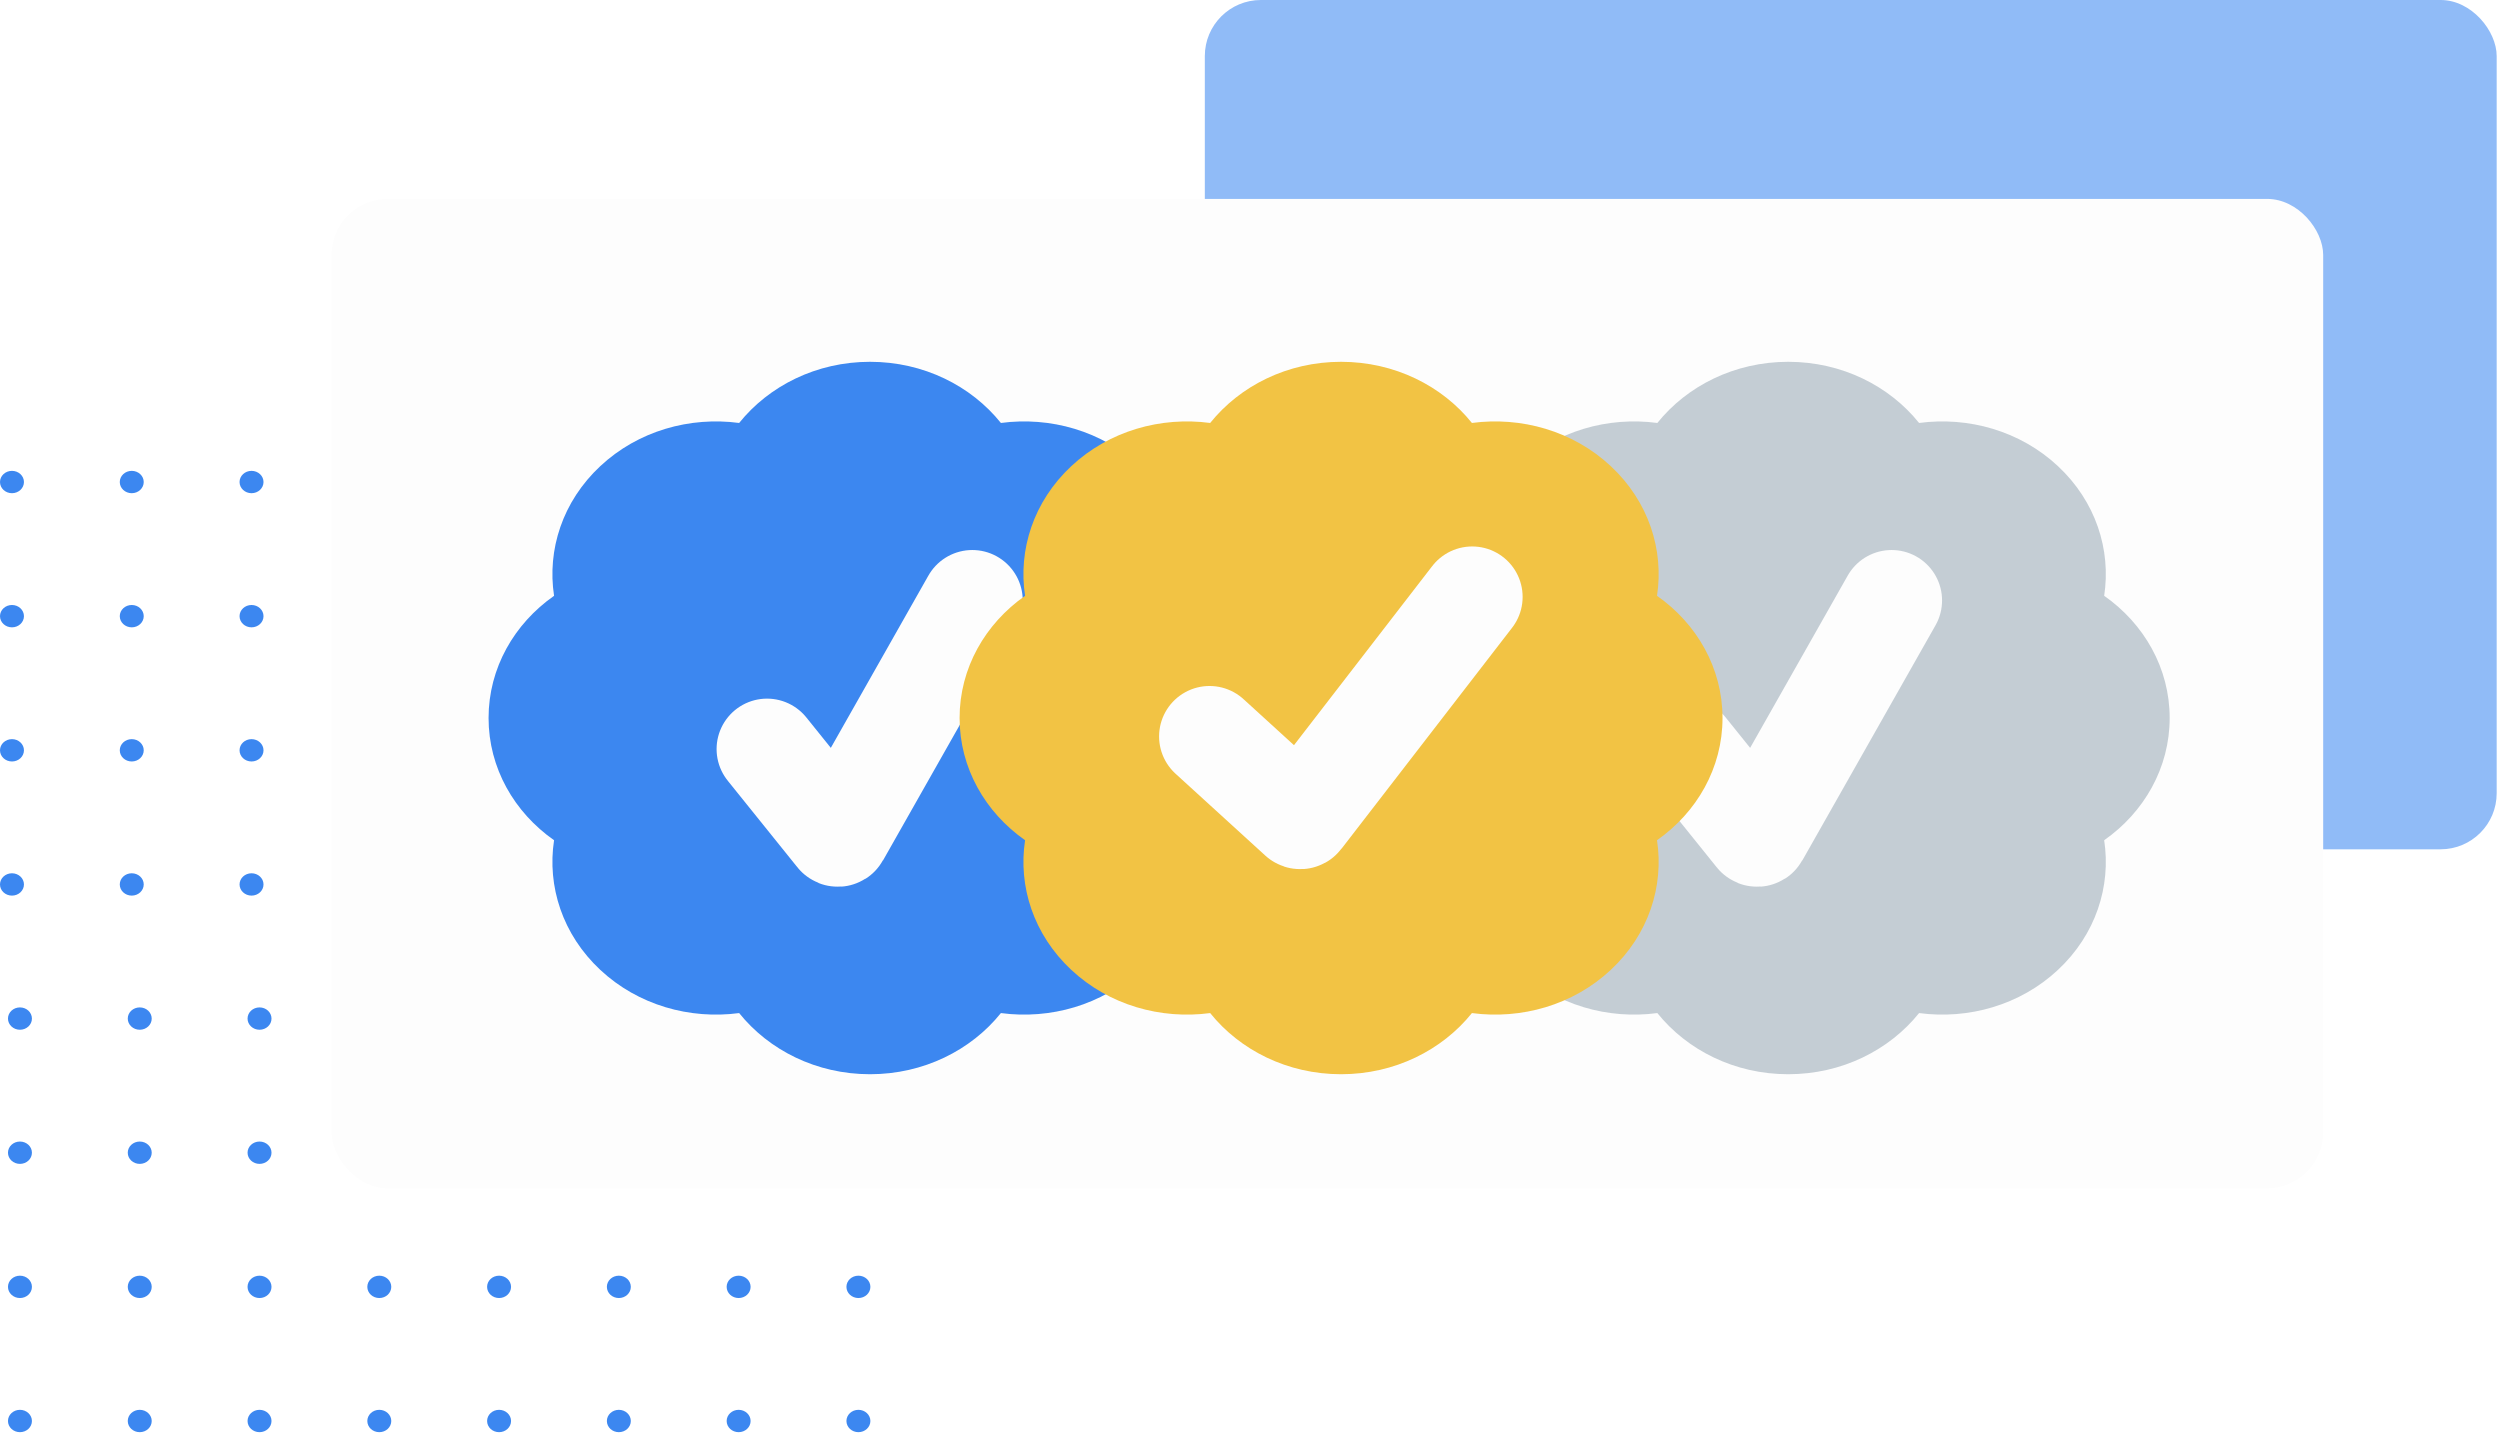 <svg width="446" height="256" viewBox="0 0 446 256" fill="none" xmlns="http://www.w3.org/2000/svg">
<ellipse cx="2.137" cy="85.994" rx="2.137" ry="1.994" fill="#3C87F0"/>
<ellipse cx="23.505" cy="85.994" rx="2.137" ry="1.994" fill="#3C87F0"/>
<ellipse cx="44.873" cy="85.994" rx="2.137" ry="1.994" fill="#3C87F0"/>
<ellipse cx="66.241" cy="85.994" rx="2.137" ry="1.994" fill="#3C87F0"/>
<ellipse cx="108.979" cy="85.994" rx="2.137" ry="1.994" fill="#3C87F0"/>
<ellipse cx="87.61" cy="85.994" rx="2.137" ry="1.994" fill="#3C87F0"/>
<ellipse cx="130.347" cy="85.994" rx="2.137" ry="1.994" fill="#3C87F0"/>
<ellipse cx="151.716" cy="85.994" rx="2.137" ry="1.994" fill="#3C87F0"/>
<ellipse cx="2.137" cy="109.924" rx="2.137" ry="1.994" fill="#3C87F0"/>
<ellipse cx="23.505" cy="109.924" rx="2.137" ry="1.994" fill="#3C87F0"/>
<ellipse cx="44.873" cy="109.924" rx="2.137" ry="1.994" fill="#3C87F0"/>
<ellipse cx="66.241" cy="109.924" rx="2.137" ry="1.994" fill="#3C87F0"/>
<ellipse cx="108.977" cy="109.924" rx="2.137" ry="1.994" fill="#3C87F0"/>
<ellipse cx="87.61" cy="109.924" rx="2.137" ry="1.994" fill="#3C87F0"/>
<ellipse cx="130.347" cy="109.924" rx="2.137" ry="1.994" fill="#3C87F0"/>
<ellipse cx="151.716" cy="109.924" rx="2.137" ry="1.994" fill="#3C87F0"/>
<ellipse cx="2.137" cy="133.855" rx="2.137" ry="1.994" fill="#3C87F0"/>
<ellipse cx="23.505" cy="133.855" rx="2.137" ry="1.994" fill="#3C87F0"/>
<ellipse cx="44.873" cy="133.855" rx="2.137" ry="1.994" fill="#3C87F0"/>
<ellipse cx="66.241" cy="133.855" rx="2.137" ry="1.994" fill="#3C87F0"/>
<ellipse cx="108.977" cy="133.855" rx="2.137" ry="1.994" fill="#3C87F0"/>
<ellipse cx="87.61" cy="133.855" rx="2.137" ry="1.994" fill="#3C87F0"/>
<ellipse cx="130.347" cy="133.855" rx="2.137" ry="1.994" fill="#3C87F0"/>
<ellipse cx="151.716" cy="133.855" rx="2.137" ry="1.994" fill="#3C87F0"/>
<ellipse cx="2.137" cy="157.785" rx="2.137" ry="1.994" fill="#3C87F0"/>
<ellipse cx="23.505" cy="157.785" rx="2.137" ry="1.994" fill="#3C87F0"/>
<ellipse cx="44.873" cy="157.785" rx="2.137" ry="1.994" fill="#3C87F0"/>
<ellipse cx="66.241" cy="157.785" rx="2.137" ry="1.994" fill="#3C87F0"/>
<ellipse cx="108.977" cy="157.785" rx="2.137" ry="1.994" fill="#3C87F0"/>
<ellipse cx="87.61" cy="157.785" rx="2.137" ry="1.994" fill="#3C87F0"/>
<ellipse cx="130.347" cy="157.785" rx="2.137" ry="1.994" fill="#3C87F0"/>
<ellipse cx="151.716" cy="157.785" rx="2.137" ry="1.994" fill="#3C87F0"/>
<ellipse cx="3.56" cy="181.715" rx="2.137" ry="1.994" fill="#3C87F0"/>
<ellipse cx="24.93" cy="181.715" rx="2.137" ry="1.994" fill="#3C87F0"/>
<ellipse cx="46.299" cy="181.715" rx="2.137" ry="1.994" fill="#3C87F0"/>
<ellipse cx="67.666" cy="181.715" rx="2.137" ry="1.994" fill="#3C87F0"/>
<ellipse cx="110.403" cy="181.715" rx="2.137" ry="1.994" fill="#3C87F0"/>
<ellipse cx="89.035" cy="181.715" rx="2.137" ry="1.994" fill="#3C87F0"/>
<ellipse cx="131.772" cy="181.715" rx="2.137" ry="1.994" fill="#3C87F0"/>
<ellipse cx="153.14" cy="181.715" rx="2.137" ry="1.994" fill="#3C87F0"/>
<ellipse cx="3.56" cy="205.645" rx="2.137" ry="1.994" fill="#3C87F0"/>
<ellipse cx="24.93" cy="205.645" rx="2.137" ry="1.994" fill="#3C87F0"/>
<ellipse cx="46.299" cy="205.645" rx="2.137" ry="1.994" fill="#3C87F0"/>
<ellipse cx="67.666" cy="205.645" rx="2.137" ry="1.994" fill="#3C87F0"/>
<ellipse cx="110.403" cy="205.645" rx="2.137" ry="1.994" fill="#3C87F0"/>
<ellipse cx="89.035" cy="205.645" rx="2.137" ry="1.994" fill="#3C87F0"/>
<ellipse cx="131.772" cy="205.645" rx="2.137" ry="1.994" fill="#3C87F0"/>
<ellipse cx="153.14" cy="205.645" rx="2.137" ry="1.994" fill="#3C87F0"/>
<ellipse cx="3.56" cy="229.576" rx="2.137" ry="1.994" fill="#3C87F0"/>
<ellipse cx="24.93" cy="229.576" rx="2.137" ry="1.994" fill="#3C87F0"/>
<ellipse cx="46.299" cy="229.576" rx="2.137" ry="1.994" fill="#3C87F0"/>
<ellipse cx="67.666" cy="229.576" rx="2.137" ry="1.994" fill="#3C87F0"/>
<ellipse cx="110.403" cy="229.576" rx="2.137" ry="1.994" fill="#3C87F0"/>
<ellipse cx="89.035" cy="229.576" rx="2.137" ry="1.994" fill="#3C87F0"/>
<ellipse cx="131.772" cy="229.576" rx="2.137" ry="1.994" fill="#3C87F0"/>
<ellipse cx="153.14" cy="229.576" rx="2.137" ry="1.994" fill="#3C87F0"/>
<ellipse cx="3.56" cy="253.506" rx="2.137" ry="1.994" fill="#3C87F0"/>
<ellipse cx="24.93" cy="253.506" rx="2.137" ry="1.994" fill="#3C87F0"/>
<ellipse cx="46.299" cy="253.506" rx="2.137" ry="1.994" fill="#3C87F0"/>
<ellipse cx="67.666" cy="253.506" rx="2.137" ry="1.994" fill="#3C87F0"/>
<ellipse cx="110.403" cy="253.506" rx="2.137" ry="1.994" fill="#3C87F0"/>
<ellipse cx="89.035" cy="253.506" rx="2.137" ry="1.994" fill="#3C87F0"/>
<ellipse cx="131.772" cy="253.506" rx="2.137" ry="1.994" fill="#3C87F0"/>
<ellipse cx="153.14" cy="253.506" rx="2.137" ry="1.994" fill="#3C87F0"/>
<rect x="214.941" width="230.466" height="151.515" rx="10" fill="#3C87F0" fill-opacity="0.57"/>
<g filter="url(#filter0_d_64_570)">
<rect x="59.153" y="31.485" width="355.302" height="176.515" rx="10" fill="#FDFDFD"/>
</g>
<g filter="url(#filter1_d_64_570)">
<path d="M98.845 104.292C97.591 96.094 100.339 87.465 107.093 81.158C113.845 74.852 123.087 72.285 131.865 73.457C137.185 66.832 145.663 62.545 155.213 62.545C164.763 62.545 173.241 66.832 178.561 73.457C187.34 72.285 196.581 74.852 203.333 81.158C210.087 87.465 212.836 96.094 211.581 104.292C218.676 109.26 223.266 117.177 223.266 126.094C223.266 135.012 218.676 142.929 211.581 147.897C212.836 156.095 210.087 164.723 203.333 171.03C196.581 177.337 187.34 179.903 178.561 178.732C173.241 185.357 164.763 189.643 155.213 189.643C145.663 189.643 137.185 185.357 131.865 178.732C123.087 179.903 113.845 177.337 107.093 171.03C100.339 164.723 97.591 156.095 98.845 147.897C91.751 142.929 87.16 135.012 87.16 126.094C87.16 117.177 91.751 109.26 98.845 104.292Z" fill="#3C87F0"/>
<path d="M136.839 131.634L149.284 147.103C149.395 147.241 149.609 147.223 149.696 147.07L173.456 105.123" stroke="#FDFDFD" stroke-width="18" stroke-linecap="round"/>
</g>
<g filter="url(#filter2_d_64_570)">
<path d="M262.649 104.292C261.395 96.094 264.143 87.465 270.897 81.158C277.65 74.852 286.891 72.285 295.669 73.457C300.989 66.832 309.468 62.545 319.017 62.545C328.567 62.545 337.045 66.832 342.365 73.457C351.144 72.285 360.385 74.852 367.138 81.158C373.891 87.465 376.64 96.094 375.385 104.292C382.48 109.26 387.07 117.177 387.07 126.094C387.07 135.012 382.48 142.929 375.385 147.897C376.64 156.095 373.891 164.723 367.138 171.03C360.385 177.337 351.144 179.903 342.365 178.732C337.045 185.357 328.567 189.643 319.017 189.643C309.468 189.643 300.989 185.357 295.669 178.732C286.891 179.903 277.65 177.337 270.897 171.03C264.143 164.723 261.395 156.095 262.649 147.897C255.555 142.929 250.964 135.012 250.964 126.094C250.964 117.177 255.555 109.26 262.649 104.292Z" fill="#C4CDD4"/>
<path d="M300.846 131.634L313.29 147.103C313.401 147.241 313.616 147.223 313.703 147.07L337.463 105.123" stroke="#FDFDFD" stroke-width="18" stroke-linecap="round"/>
</g>
<g filter="url(#filter3_d_64_570)">
<path d="M182.874 104.292C181.62 96.094 184.369 87.465 191.122 81.158C197.875 74.852 207.116 72.285 215.895 73.457C221.215 66.832 229.693 62.545 239.243 62.545C248.792 62.545 257.271 66.832 262.591 73.457C271.369 72.285 280.61 74.852 287.363 81.158C294.117 87.465 296.865 96.094 295.611 104.292C302.705 109.26 307.296 117.177 307.296 126.094C307.296 135.012 302.705 142.929 295.611 147.897C296.865 156.095 294.117 164.723 287.363 171.03C280.61 177.337 271.369 179.903 262.591 178.732C257.271 185.357 248.792 189.643 239.243 189.643C229.693 189.643 221.215 185.357 215.895 178.732C207.116 179.903 197.875 177.337 191.122 171.03C184.369 164.723 181.62 156.095 182.874 147.897C175.78 142.929 171.19 135.012 171.19 126.094C171.19 117.177 175.78 109.26 182.874 104.292Z" fill="#F2C344"/>
<path d="M215.781 129.38L231.8 143.992C231.908 144.09 232.077 144.076 232.166 143.96L262.636 104.488" stroke="#FDFDFD" stroke-width="18" stroke-linecap="round"/>
</g>
<defs>
<filter id="filter0_d_64_570" x="55.153" y="31.485" width="363.302" height="184.515" filterUnits="userSpaceOnUse" color-interpolation-filters="sRGB">
<feFlood flood-opacity="0" result="BackgroundImageFix"/>
<feColorMatrix in="SourceAlpha" type="matrix" values="0 0 0 0 0 0 0 0 0 0 0 0 0 0 0 0 0 0 127 0" result="hardAlpha"/>
<feOffset dy="4"/>
<feGaussianBlur stdDeviation="2"/>
<feComposite in2="hardAlpha" operator="out"/>
<feColorMatrix type="matrix" values="0 0 0 0 0 0 0 0 0 0 0 0 0 0 0 0 0 0 0.5 0"/>
<feBlend mode="normal" in2="BackgroundImageFix" result="effect1_dropShadow_64_570"/>
<feBlend mode="normal" in="SourceGraphic" in2="effect1_dropShadow_64_570" result="shape"/>
</filter>
<filter id="filter1_d_64_570" x="83.16" y="60.545" width="144.106" height="135.098" filterUnits="userSpaceOnUse" color-interpolation-filters="sRGB">
<feFlood flood-opacity="0" result="BackgroundImageFix"/>
<feColorMatrix in="SourceAlpha" type="matrix" values="0 0 0 0 0 0 0 0 0 0 0 0 0 0 0 0 0 0 127 0" result="hardAlpha"/>
<feOffset dy="2"/>
<feGaussianBlur stdDeviation="2"/>
<feComposite in2="hardAlpha" operator="out"/>
<feColorMatrix type="matrix" values="0 0 0 0 0 0 0 0 0 0 0 0 0 0 0 0 0 0 0.25 0"/>
<feBlend mode="normal" in2="BackgroundImageFix" result="effect1_dropShadow_64_570"/>
<feBlend mode="normal" in="SourceGraphic" in2="effect1_dropShadow_64_570" result="shape"/>
</filter>
<filter id="filter2_d_64_570" x="246.964" y="60.545" width="144.106" height="135.098" filterUnits="userSpaceOnUse" color-interpolation-filters="sRGB">
<feFlood flood-opacity="0" result="BackgroundImageFix"/>
<feColorMatrix in="SourceAlpha" type="matrix" values="0 0 0 0 0 0 0 0 0 0 0 0 0 0 0 0 0 0 127 0" result="hardAlpha"/>
<feOffset dy="2"/>
<feGaussianBlur stdDeviation="2"/>
<feComposite in2="hardAlpha" operator="out"/>
<feColorMatrix type="matrix" values="0 0 0 0 0 0 0 0 0 0 0 0 0 0 0 0 0 0 0.25 0"/>
<feBlend mode="normal" in2="BackgroundImageFix" result="effect1_dropShadow_64_570"/>
<feBlend mode="normal" in="SourceGraphic" in2="effect1_dropShadow_64_570" result="shape"/>
</filter>
<filter id="filter3_d_64_570" x="167.19" y="60.545" width="144.106" height="135.098" filterUnits="userSpaceOnUse" color-interpolation-filters="sRGB">
<feFlood flood-opacity="0" result="BackgroundImageFix"/>
<feColorMatrix in="SourceAlpha" type="matrix" values="0 0 0 0 0 0 0 0 0 0 0 0 0 0 0 0 0 0 127 0" result="hardAlpha"/>
<feOffset dy="2"/>
<feGaussianBlur stdDeviation="2"/>
<feComposite in2="hardAlpha" operator="out"/>
<feColorMatrix type="matrix" values="0 0 0 0 0 0 0 0 0 0 0 0 0 0 0 0 0 0 0.25 0"/>
<feBlend mode="normal" in2="BackgroundImageFix" result="effect1_dropShadow_64_570"/>
<feBlend mode="normal" in="SourceGraphic" in2="effect1_dropShadow_64_570" result="shape"/>
</filter>
</defs>
</svg>
